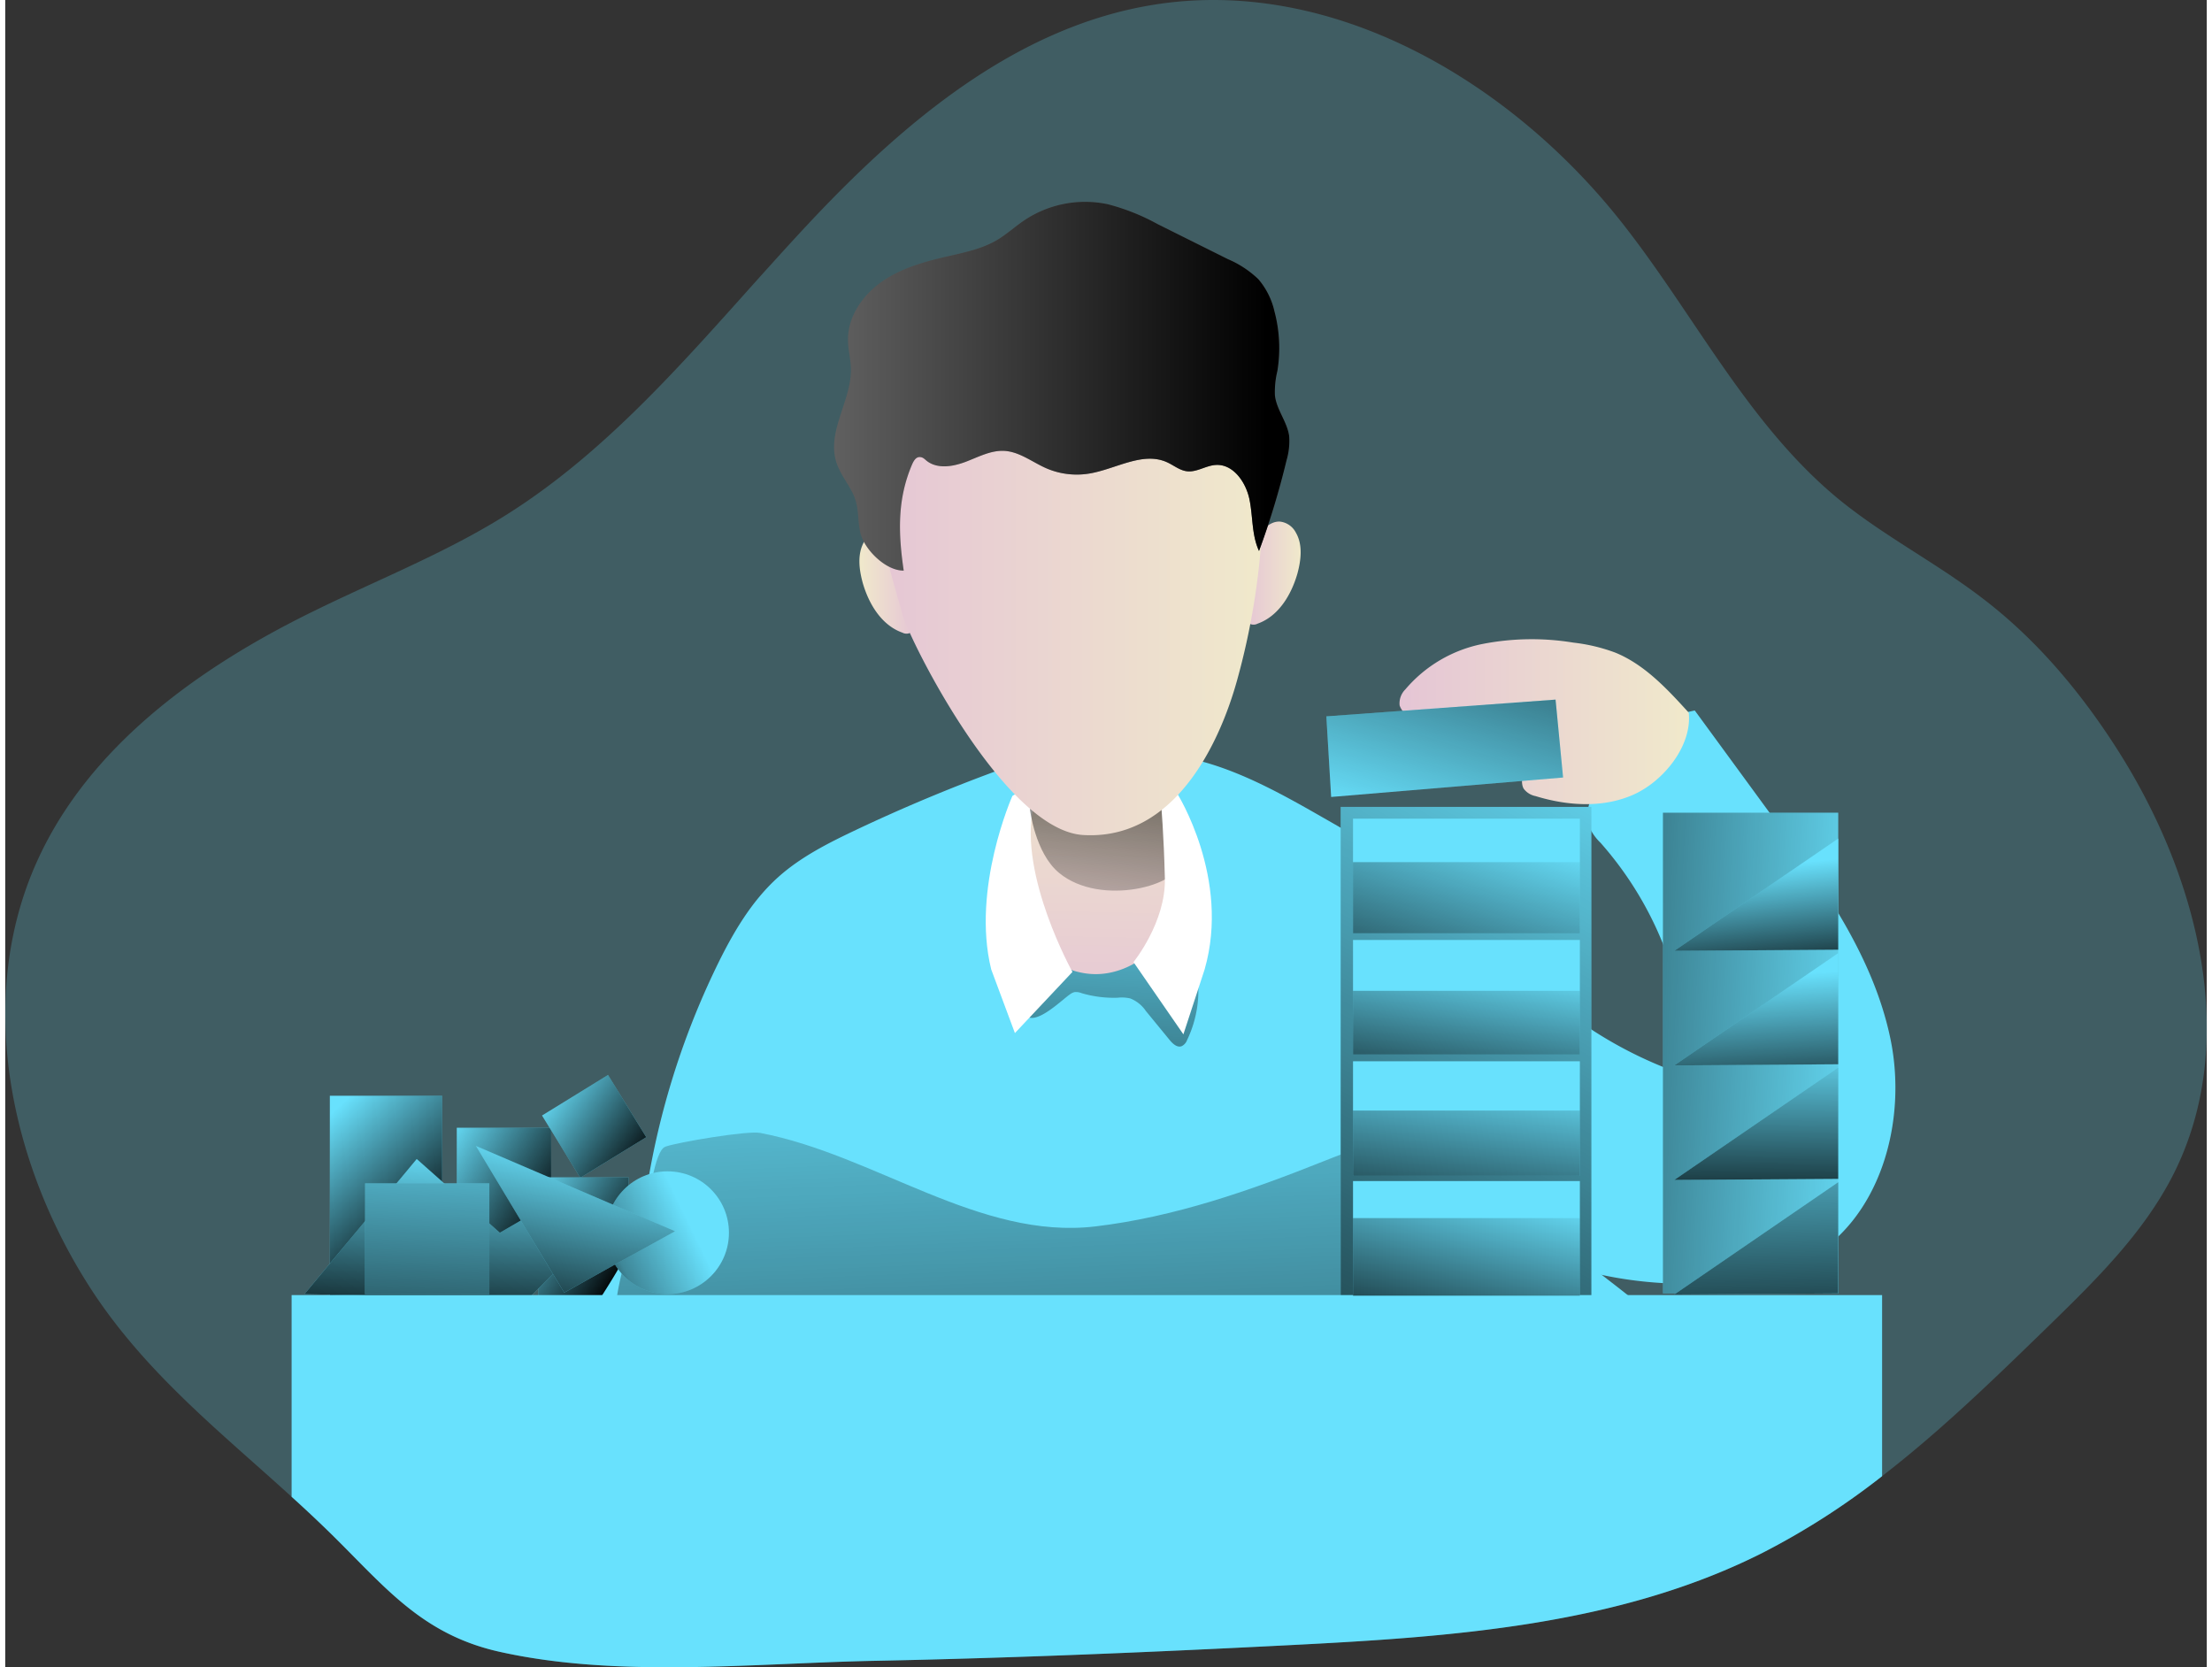 <svg id="Layer_1" data-name="Layer 1" xmlns="http://www.w3.org/2000/svg" xmlns:xlink="http://www.w3.org/1999/xlink" viewBox="0 0 420.89 318.73" width="406" height="306" class="illustration styles_illustrationTablet__1DWOa"><rect x="0" y="0" width="420.89" height="318.73" fill="#333333" stroke="none"/><defs><linearGradient id="linear-gradient" x1="81.4" y1="220.89" x2="105.02" y2="235.93" gradientUnits="userSpaceOnUse"><stop offset="0" stop-opacity="0"></stop><stop offset="0.95"></stop></linearGradient><linearGradient id="linear-gradient-2" x1="101.85" y1="208.91" x2="122.47" y2="223.29" gradientTransform="translate(129.26 -26.32) rotate(31.58)" xlink:href="#linear-gradient"></linearGradient><linearGradient id="linear-gradient-3" x1="97.59" y1="229.63" x2="119.55" y2="243.6" xlink:href="#linear-gradient"></linearGradient><linearGradient id="linear-gradient-4" x1="59.92" y1="215.18" x2="82.46" y2="239.02" xlink:href="#linear-gradient"></linearGradient><linearGradient id="linear-gradient-5" x1="84.74" y1="219.64" x2="82.02" y2="260.72" xlink:href="#linear-gradient"></linearGradient><linearGradient id="linear-gradient-6" x1="359.03" y1="202.62" x2="247.66" y2="196.89" xlink:href="#linear-gradient"></linearGradient><linearGradient id="linear-gradient-7" x1="211.57" y1="157.14" x2="206.32" y2="266.42" xlink:href="#linear-gradient"></linearGradient><linearGradient id="linear-gradient-8" x1="206.71" y1="175.51" x2="215.51" y2="386.64" xlink:href="#linear-gradient"></linearGradient><linearGradient id="linear-gradient-9" x1="130.7" y1="233.69" x2="109.23" y2="244.14" gradientUnits="userSpaceOnUse"><stop offset="0" stop-opacity="0"></stop><stop offset="0.63" stop-opacity="0.4"></stop><stop offset="0.95"></stop></linearGradient><linearGradient id="linear-gradient-10" x1="312.93" y1="138.14" x2="215.88" y2="319.36" xlink:href="#linear-gradient"></linearGradient><linearGradient id="linear-gradient-11" x1="235.49" y1="109.63" x2="246.27" y2="109.63" gradientUnits="userSpaceOnUse"><stop offset="0" stop-color="#e5c5d5"></stop><stop offset="0.42" stop-color="#ead4d1"></stop><stop offset="1" stop-color="#f0e9cb"></stop></linearGradient><linearGradient id="linear-gradient-12" x1="-689.5" y1="111.35" x2="-678.72" y2="111.35" gradientTransform="matrix(-1, 0, 0, 1, -516.83, 0)" xlink:href="#linear-gradient-11"></linearGradient><linearGradient id="linear-gradient-13" x1="207.74" y1="195.86" x2="208.88" y2="139.17" xlink:href="#linear-gradient-11"></linearGradient><linearGradient id="linear-gradient-14" x1="205.61" y1="186.58" x2="214.54" y2="113.54" xlink:href="#linear-gradient"></linearGradient><linearGradient id="linear-gradient-15" x1="163.04" y1="104.47" x2="239.09" y2="104.47" xlink:href="#linear-gradient-11"></linearGradient><linearGradient id="linear-gradient-16" x1="157.07" y1="73.91" x2="244.15" y2="73.91" xlink:href="#linear-gradient"></linearGradient><linearGradient id="linear-gradient-17" x1="283.08" y1="225.46" x2="272.31" y2="268.35" xlink:href="#linear-gradient"></linearGradient><linearGradient id="linear-gradient-18" x1="281.67" y1="203.22" x2="275.16" y2="246.47" xlink:href="#linear-gradient"></linearGradient><linearGradient id="linear-gradient-19" x1="281.58" y1="182.18" x2="274.9" y2="222.24" xlink:href="#linear-gradient"></linearGradient><linearGradient id="linear-gradient-20" x1="283.87" y1="157" x2="267.45" y2="210.2" xlink:href="#linear-gradient"></linearGradient><linearGradient id="linear-gradient-21" x1="333.98" y1="207.05" x2="335.69" y2="272.32" xlink:href="#linear-gradient"></linearGradient><linearGradient id="linear-gradient-22" x1="334.95" y1="198.96" x2="334.67" y2="238.04" xlink:href="#linear-gradient"></linearGradient><linearGradient id="linear-gradient-23" x1="334.39" y1="186.62" x2="336.25" y2="218.25" xlink:href="#linear-gradient"></linearGradient><linearGradient id="linear-gradient-24" x1="334.24" y1="165.78" x2="336.81" y2="191.83" xlink:href="#linear-gradient"></linearGradient><linearGradient id="linear-gradient-25" x1="81.95" y1="209.04" x2="78.51" y2="283.77" xlink:href="#linear-gradient"></linearGradient><linearGradient id="linear-gradient-26" x1="110.38" y1="220.57" x2="102.07" y2="261.22" xlink:href="#linear-gradient"></linearGradient><linearGradient id="linear-gradient-27" x1="265.08" y1="138.02" x2="320.5" y2="138.02" xlink:href="#linear-gradient-11"></linearGradient><linearGradient id="linear-gradient-28" x1="270.2" y1="159.29" x2="287.38" y2="102.6" gradientUnits="userSpaceOnUse"><stop offset="0" stop-opacity="0"></stop><stop offset="0.81" stop-opacity="0.66"></stop><stop offset="0.95"></stop></linearGradient></defs><title _mstTextHash="10852426" _mstHash="128">排列数据</title><path d="M413.21,224.38c-5.68,11.32-14.92,20.38-24,29.23-10.22,9.94-20.56,20-31.81,28.67a141.19,141.19,0,0,1-23,14.73c-27.57,13.85-59.39,16-90.23,17.57-26.44,1.35-52.92,2.47-79.4,3-23.12.46-49.14,3.36-71.87-1.77C78,312.42,71,303.18,60.58,293q-3.57-3.48-7.23-6.78C39.93,274,26,263,15.61,247.44c-16-24.13-22.88-56.09-11-82.54,9.85-22,30.81-37.09,52.44-47.74C69.39,111.06,82.36,106,94.07,98.7,116.7,84.58,133.36,63,151.57,43.46s39.81-38,66.1-42.4C251.78-4.68,286,15.27,307.48,42.39c14.06,17.76,24.28,38.9,41.79,53.23,8.6,7,18.61,12.11,27.42,18.89,10.5,8,19.1,18.36,26.15,29.55C417.91,168,425.84,199.12,413.21,224.38Z" transform="translate(1.4 -0.07)" fill="#68e1fd" opacity="0.24" style="isolation: isolate;"></path><path d="M320.36,205.82a66.84,66.84,0,0,0-16.77-44.63,9.74,9.74,0,0,1-2.31-3.4,7.73,7.73,0,0,1,.43-4.78,26.56,26.56,0,0,1,19.9-17.11l14.59,19.94C345.81,169,355.67,182.66,359,198.6s-1.94,34.87-16.33,42.48c-5.49,2.91-11.79,3.94-18,4.29-16.32.9-33.32-3-46.14-13.12-2.47-2-4.83-4.23-6.07-7.13s-1.24-6.45-.83-9.71c.94-7.5,6.39-27.75,16.3-27.46,4.94.14,10.48,6.72,14.42,9.26A80,80,0,0,0,320.36,205.82Z" transform="translate(1.4 -0.07)" fill="#68e1fd"></path><rect x="86.33" y="215.6" width="18.04" height="28.34" fill="#68e1fd"></rect><rect x="86.33" y="215.6" width="18.04" height="28.34" fill="url(#linear-gradient)"></rect><rect x="103.77" y="208.43" width="14.81" height="13.97" transform="translate(-94.93 90.04) rotate(-31.58)" fill="#68e1fd"></rect><rect x="103.77" y="208.43" width="14.81" height="13.97" transform="translate(-94.93 90.04) rotate(-31.58)" fill="url(#linear-gradient-2)"></rect><rect x="101.93" y="225.08" width="17.25" height="25.59" fill="#68e1fd"></rect><rect x="101.93" y="225.08" width="17.25" height="25.59" fill="url(#linear-gradient-3)"></rect><rect x="62.06" y="209.48" width="21.47" height="38.65" fill="#68e1fd"></rect><rect x="62.06" y="209.48" width="21.47" height="38.65" fill="url(#linear-gradient-4)"></rect><polygon points="57.2 247.41 78.67 221.57 94.56 235.67 101.43 231.66 109.16 239.11 100 248.27 57.2 247.41" fill="#68e1fd"></polygon><polygon points="57.2 247.41 78.67 221.57 94.56 235.67 101.43 231.66 109.16 239.11 100 248.27 57.2 247.41" fill="url(#linear-gradient-5)"></polygon><rect x="316.92" y="155.37" width="33.51" height="91.9" fill="#68e1fd"></rect><rect x="316.92" y="155.37" width="33.51" height="91.9" fill="url(#linear-gradient-6)"></rect><path d="M298.39,239.54c-7.78-6.31-10.52-16.91-11.68-26.86s-1.28-20.31-5.57-29.36c-5.95-12.53-18.67-20.15-30.7-27-10.35-5.93-21.3-12-33.24-12.17-8.66-.09-19.1-.3-27.25,2.64q-14.88,5.37-29.19,12.17c-5.06,2.41-10.12,5-14.31,8.73-5.23,4.67-8.82,10.89-11.88,17.2a152.1,152.1,0,0,0-13.7,45c-1.56,11.07-12.38,21.86-16.22,32.36-1.18,3.22-2.27,6.7-1.41,10,1.33,5.16,6.76,8,11.73,9.93,27.68,10.71,57.92,12.31,87.57,13.79,28.58,1.43,57.2,2.85,85.78,1.69,8.11-.33,16.4-.91,23.84-4.16s14-9.67,15.18-17.7C329.53,261.23,309.79,248.8,298.39,239.54Z" transform="translate(1.4 -0.07)" fill="#68e1fd"></path><path d="M202.09,190.21a2.72,2.72,0,0,1,.91-.47,2.77,2.77,0,0,1,1.36.19,21.74,21.74,0,0,0,6.9.88,7.47,7.47,0,0,1,2.41.13,6.49,6.49,0,0,1,3,2.41l4.54,5.54c.6.73,1.46,1.53,2.33,1.17a2.11,2.11,0,0,0,1-1.14,21.92,21.92,0,0,0,1.94-12.66,6,6,0,0,0-1.21-3.17,5.1,5.1,0,0,0-3.52-1.47c-3.48-.22-6.75,1.52-10.08,2.59a26.53,26.53,0,0,1-9.94,1.18,5.27,5.27,0,0,0-2.17.12,4.47,4.47,0,0,0-1.56,1.11c-1.37,1.34-6,5.51-4.35,7.49C195.46,196.33,200.52,191.3,202.09,190.21Z" transform="translate(1.4 -0.07)" fill="url(#linear-gradient-7)"></path><path d="M120.41,231.69c1.51-1.88,2.15-11.59,4.41-12.41s15.66-3.1,18.14-2.62c21.88,4.19,41.93,20.5,64.06,17.87,15.12-1.79,29.64-6.87,43.78-12.52,6.84-2.73,14.42-5.64,21.37-3.17,5.44,1.93,9.23,6.77,12.72,11.37l17.8,23.52c1.15,1.52,2.36,3.23,2.2,5.13-.31,3.95-5.6,4.95-9.56,4.85q-88.74-2.31-177.4-6.66C111,257.05,119.19,233.21,120.41,231.69Z" transform="translate(1.4 -0.07)" fill="url(#linear-gradient-8)"></path><circle cx="126.62" cy="235.67" r="11.74" fill="#68e1fd"></circle><circle cx="126.62" cy="235.67" r="11.74" fill="url(#linear-gradient-9)"></circle><rect x="255.31" y="154.26" width="47.93" height="93.44" fill="#68e1fd"></rect><rect x="255.31" y="154.26" width="47.93" height="93.44" fill="url(#linear-gradient-10)"></rect><path d="M242.25,99.78a3.91,3.91,0,0,1,3.09,2.11c1.35,2.32,1,5.25.3,7.83-1.17,4.08-3.62,8.17-7.62,9.58a1.67,1.67,0,0,1-1.54,0A1.85,1.85,0,0,1,236,118a36.79,36.79,0,0,1-.38-7.77C235.85,107.14,238.16,99.7,242.25,99.78Z" transform="translate(1.4 -0.07)" fill="url(#linear-gradient-11)"></path><path d="M165.91,101.5a3.91,3.91,0,0,0-3.09,2.11c-1.35,2.32-1,5.24-.3,7.83,1.16,4.08,3.61,8.17,7.61,9.58a1.66,1.66,0,0,0,1.55,0,1.86,1.86,0,0,0,.53-1.31,36.7,36.7,0,0,0,.38-7.76C172.31,108.86,170,101.41,165.91,101.5Z" transform="translate(1.4 -0.07)" fill="url(#linear-gradient-12)"></path><path d="M194.37,161.67c-.59,5-2.17,10.1-.8,14.93,1.74,6.14,8.43,10.25,14.78,9.64s11.92-5.47,14-11.5c3-8.65-.57-18.06-4.09-26.51a4.36,4.36,0,0,0-4.27-3.36l-6.35-1c-4.2-.69-11.61-1.73-13.44,3.41C192.87,151,194.87,157.5,194.37,161.67Z" transform="translate(1.4 -0.07)" fill="url(#linear-gradient-13)"></path><path d="M191.15,152.23s-7.87,17.66-4.05,33.17l4.53,12.17,11-11.69s-10.25-18.38-7.51-31.38C196.28,148.85,191.15,152.23,191.15,152.23Z" transform="translate(1.4 -0.07)" fill="#fff"></path><path d="M194.5,154.72s.94,8.42,5.59,12.24c8,6.59,23.45,2.29,23.17-2.29s-3.56-12.24-3.56-12.24Z" transform="translate(1.4 -0.07)" fill="url(#linear-gradient-14)"></path><path d="M222.65,151.76S232.91,168,227.9,185.4l-4.06,12.41L214.3,184s6.2-7.64,6-16-.71-14.08-.71-14.08S220.74,151.76,222.65,151.76Z" transform="translate(1.4 -0.07)" fill="#fff"></path><path d="M170.2,117.71c1.45,5.07,19.51,41.16,34.54,42,20.15,1.15,27.74-23.73,29.38-29.64a136.31,136.31,0,0,0,3.2-58.43c-1-5.94-2.56-12.21-7-16.29s-11-5.16-17.06-5.7c-9.44-.82-19.12-.87-28.2,1.83C153.35,61,163.18,93.1,170.2,117.71Z" transform="translate(1.4 -0.07)" fill="url(#linear-gradient-15)"></path><path d="M172,88.8c.28-.62.69-1.33,1.37-1.35s1,.41,1.43.75c2.06,1.58,5,1.08,7.44.15s4.84-2.24,7.43-2.08c2.9.19,5.33,2.18,8,3.34a14.67,14.67,0,0,0,8.12,1c5.08-.82,10.26-4.3,14.94-2.16,1.26.57,2.39,1.54,3.77,1.71,1.87.24,3.61-1.08,5.5-1.2,3.35-.23,5.79,3.28,6.47,6.57s.41,6.83,1.83,9.87a153.6,153.6,0,0,0,5.26-17.32,13,13,0,0,0,.5-4.66c-.38-2.73-2.4-5-2.72-7.75a16.82,16.82,0,0,1,.47-4.67,27.29,27.29,0,0,0-.56-11.41,14.31,14.31,0,0,0-3.07-6.14,19.31,19.31,0,0,0-5.83-3.84L218.89,42.9a41,41,0,0,0-9.48-3.78,20.89,20.89,0,0,0-16,3.08c-1.78,1.2-3.37,2.68-5.22,3.77-2.82,1.67-6.11,2.34-9.31,3.08-4.41,1-8.88,2.24-12.6,4.81s-6.63,6.73-6.56,11.26c0,1.79.51,3.56.56,5.35.16,6-4.47,11.79-2.9,17.59.66,2.45,2.35,4.35,3.39,6.61,1.13,2.47.72,4.71,1.31,7.25.74,3.21,4.89,7.3,8.29,7.23C169.34,102.08,169.09,95.55,172,88.8Z" transform="translate(1.4 -0.07)" fill="#606060"></path><path d="M172,88.8c.28-.62.69-1.33,1.37-1.35s1,.41,1.43.75c2.06,1.58,5,1.08,7.44.15s4.84-2.24,7.43-2.08c2.9.19,5.33,2.18,8,3.34a14.67,14.67,0,0,0,8.12,1c5.08-.82,10.26-4.3,14.94-2.16,1.26.57,2.39,1.54,3.77,1.71,1.87.24,3.61-1.08,5.5-1.2,3.35-.23,5.79,3.28,6.47,6.57s.41,6.83,1.83,9.87a153.6,153.6,0,0,0,5.26-17.32,13,13,0,0,0,.5-4.66c-.38-2.73-2.4-5-2.72-7.75a16.82,16.82,0,0,1,.47-4.67,27.29,27.29,0,0,0-.56-11.41,14.31,14.31,0,0,0-3.07-6.14,19.31,19.31,0,0,0-5.83-3.84L218.89,42.9a41,41,0,0,0-9.48-3.78,20.89,20.89,0,0,0-16,3.08c-1.78,1.2-3.37,2.68-5.22,3.77-2.82,1.67-6.11,2.34-9.31,3.08-4.41,1-8.88,2.24-12.6,4.81s-6.63,6.73-6.56,11.26c0,1.79.51,3.56.56,5.35.16,6-4.47,11.79-2.9,17.59.66,2.45,2.35,4.35,3.39,6.61,1.13,2.47.72,4.71,1.31,7.25.74,3.21,4.89,7.3,8.29,7.23C169.34,102.08,169.09,95.55,172,88.8Z" transform="translate(1.4 -0.07)" fill="url(#linear-gradient-16)"></path><path d="M357.42,247.66v34.62a141.19,141.19,0,0,1-23,14.73c-27.57,13.85-59.39,16-90.23,17.57-26.44,1.35-52.92,2.47-79.4,3-23.12.46-49.14,3.36-71.87-1.77C78,312.42,71,303.18,60.58,293q-3.57-3.48-7.23-6.78V247.66Z" transform="translate(1.4 -0.07)" fill="#68e1fd"></path><rect x="257.67" y="225.79" width="43.37" height="21.9" fill="#68e1fd"></rect><rect x="257.67" y="202.89" width="43.37" height="21.9" fill="#68e1fd"></rect><rect x="257.67" y="179.7" width="43.37" height="21.9" fill="#68e1fd"></rect><rect x="257.67" y="156.51" width="43.37" height="21.9" fill="#68e1fd"></rect><rect x="257.67" y="232.87" width="43.37" height="14.83" fill="url(#linear-gradient-17)"></rect><rect x="257.67" y="212.31" width="43.37" height="12.48" fill="url(#linear-gradient-18)"></rect><rect x="257.67" y="189.42" width="43.37" height="12.18" fill="url(#linear-gradient-19)"></rect><rect x="257.67" y="164.82" width="43.37" height="13.6" fill="url(#linear-gradient-20)"></rect><polygon points="319.08 247.48 350.43 226.01 350.43 247.27 319.08 247.48" fill="#68e1fd"></polygon><polygon points="319.08 225.58 350.43 204.11 350.43 225.37 319.08 225.58" fill="#68e1fd"></polygon><polygon points="319.08 203.68 350.43 182.21 350.43 203.46 319.08 203.68" fill="#68e1fd"></polygon><polygon points="319.08 181.78 350.43 160.31 350.43 181.56 319.08 181.78" fill="#68e1fd"></polygon><polygon points="319.08 247.48 350.43 226.01 350.43 247.27 319.08 247.48" fill="url(#linear-gradient-21)"></polygon><polygon points="319.08 225.58 350.43 204.11 350.43 225.37 319.08 225.58" fill="url(#linear-gradient-22)"></polygon><polygon points="319.08 203.68 350.43 182.21 350.43 203.46 319.08 203.68" fill="url(#linear-gradient-23)"></polygon><polygon points="319.08 181.78 350.43 160.31 350.43 181.56 319.08 181.78" fill="url(#linear-gradient-24)"></polygon><rect x="68.79" y="226.22" width="23.76" height="21.19" fill="#68e1fd"></rect><rect x="68.79" y="226.22" width="23.76" height="21.19" fill="url(#linear-gradient-25)"></rect><polygon points="89.98 219.07 106.87 247.12 128.05 235.38 89.98 219.07" fill="#68e1fd"></polygon><polygon points="89.98 219.07 106.87 247.12 128.05 235.38 89.98 219.07" fill="url(#linear-gradient-26)"></polygon><path d="M320.45,136.31c-4.1-4.51-8.4-9.16-14-11.46a33.69,33.69,0,0,0-8.07-1.93,49.08,49.08,0,0,0-17.35.26,26,26,0,0,0-14.76,8.69,3.76,3.76,0,0,0-1.09,3.06,3.79,3.79,0,0,0,1.63,2,25,25,0,0,0,10,4.33c2.41.45,4.9.55,7.19,1.42s4.4,2.79,4.57,5.23c.07,1-.17,2.08.33,2.94a3.69,3.69,0,0,0,2.25,1.41c6.08,1.87,12.85,2.32,18.66-.24s11.29-9.34,10.65-15.67Z" transform="translate(1.4 -0.07)" fill="url(#linear-gradient-27)"></path><polygon points="252.57 136.95 296.39 133.75 297.83 148.64 253.49 152.36 252.57 136.95" fill="#68e1fd"></polygon><polygon points="252.57 136.95 296.39 133.75 297.83 148.64 253.49 152.36 252.57 136.95" fill="url(#linear-gradient-28)"></polygon></svg>